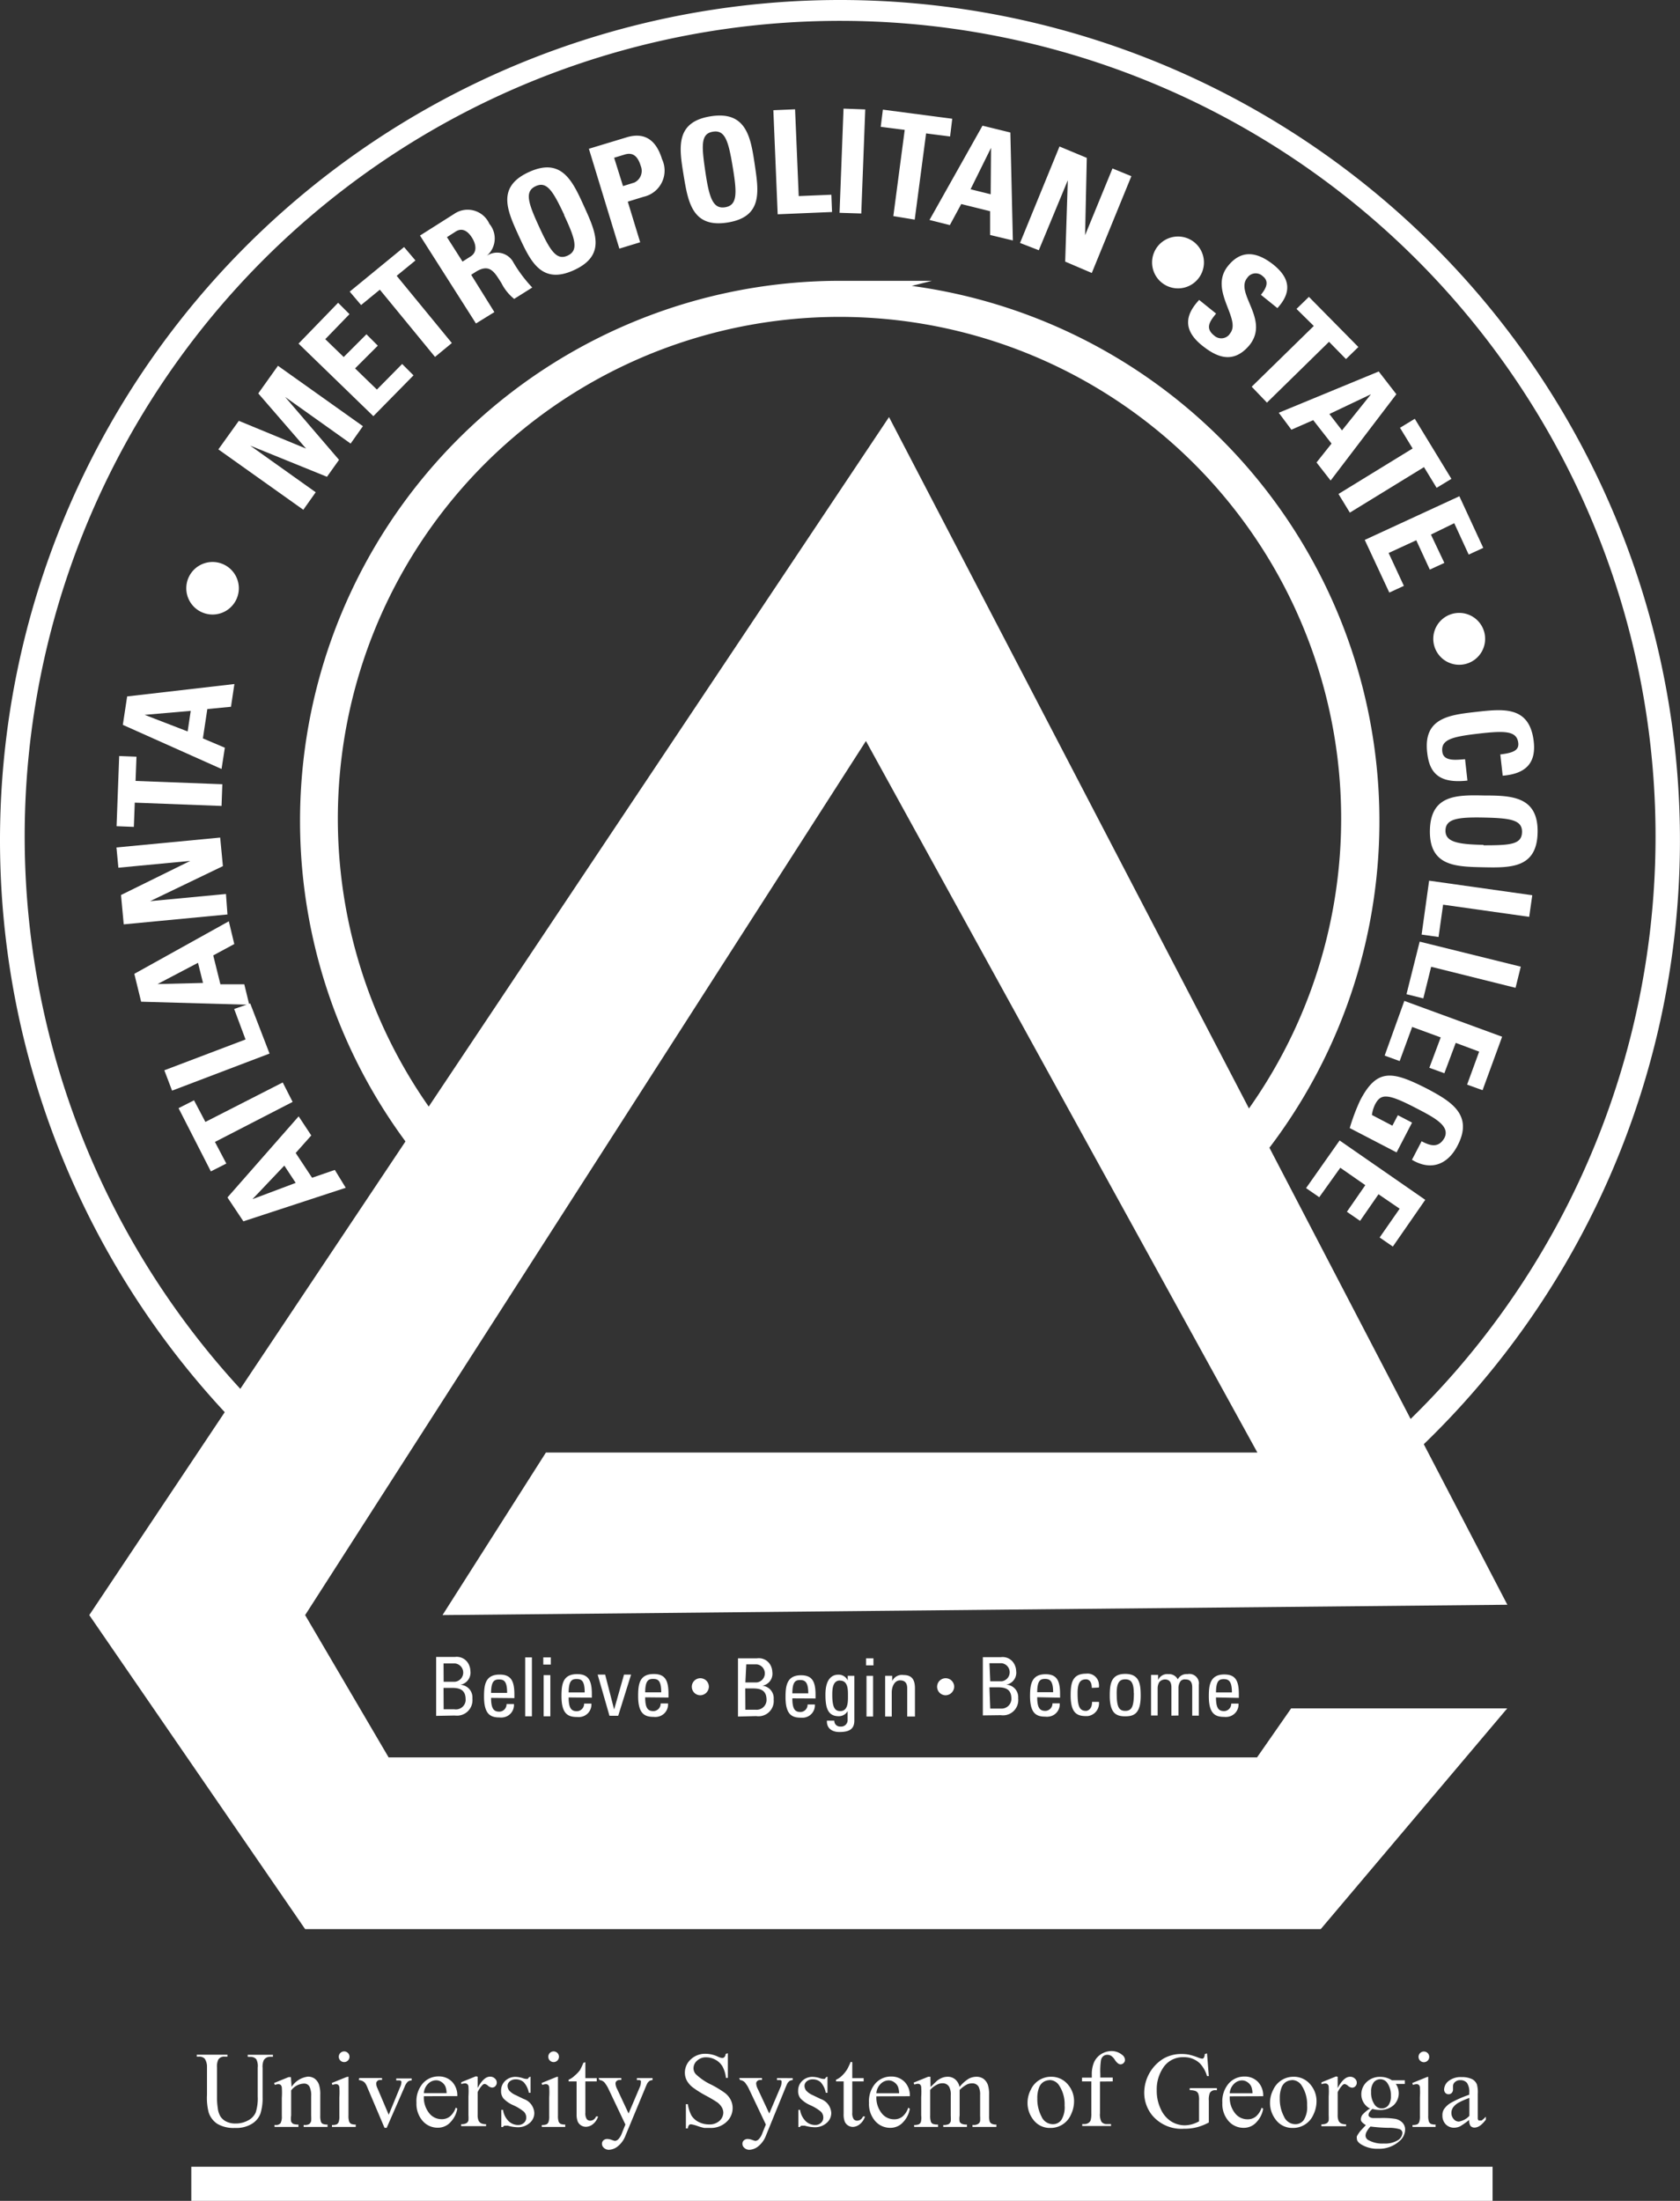 <svg id="Layer_1" data-name="Layer 1" xmlns="http://www.w3.org/2000/svg" viewBox="0 0 147.72 193.5"><rect x="0" y="0" width="147.72" height="193.5" fill="#333333" stroke="none"/><defs><style>.cls-1,.cls-2,.cls-3{fill:#fff;}.cls-2,.cls-3{stroke:#fff;stroke-miterlimit:10;}.cls-2{stroke-width:3px;}.cls-3{stroke-width:2px;}</style></defs><title>atlanta-metropolitan-state-college</title><path class="cls-1" d="M30.4,104.43l-9,2.95-1.4-2.1,6.26-7.13,1.11,1.68L26,101.37l1.44,2.18,2-.69Zm-8.2,1L26,104l-1-1.52Zm-6.5-8,1.36-.69,1,1.9,6.8-3.47.87,1.71L18.9,100.4l1,1.9-1.36.69Zm8-4.8-8.57,3.26-.68-1.79,7.14-2.71-1-2.68L22,88.22Z" transform="translate(0)"/><path class="cls-1" d="M21.92,88.34l-9.51-.27-.6-2.45L20.12,81l.48,2-1.85,1,.63,2.54h2.1Zm-8.07-1.82,4-.1-.44-1.77ZM20,80.4l-9.12.87-.24-2.58,6.09-3-6.32.6-.17-1.78,9.12-.87.24,2.51-6.4,3.08,6.67-.63ZM10.48,66.47l1.52.06-.08,2.13,7.63.29-.07,1.91-7.63-.29-.08,2.13-1.52-.06Zm9,1.14-8.68-3.88.38-2.5,9.43-1.09-.3,2-2.08.2-.39,2.58,1.93.82Zm-6.76-4.76,3.78,1.46.27-1.81Z" transform="translate(0)"/><path class="cls-1" d="M21,51.76a2.31,2.31,0,1,1,0-.08Z" transform="translate(0)"/><path class="cls-1" d="M26.67,44.82,19.2,39.51,21,37l5.91,2.44-4.2-4.85,1.73-2.43,7.47,5.31L30.83,39l-5.76-4.1,4.74,5.53-1.06,1.49L22,39.18l5.76,4.1Zm6.16-8.23-6.58-6.38,3.48-3.59,1,1-2.13,2.2,1.62,1.57,2-2,1,1-2,2,1.92,1.86L35.36,32l1,1Zm2.7-14.87,1,1.18-1.65,1.35,4.85,5.91-1.48,1.22L33.4,25.47l-1.65,1.35-1-1.18Zm7.94,5.72-1.62,1-4.92-7.73,3-1.9a2.09,2.09,0,0,1,3.1.87,2,2,0,0,1-.23,2.81,1.63,1.63,0,0,1,2.26.44l.11.19a12.24,12.24,0,0,0,1.63,2.16l-1.59,1a4.2,4.2,0,0,1-1.12-1.39c-.59-.92-1-1.76-2.24-1l-.42.27ZM40.67,23l.72-.46c.64-.41.42-1.17.1-1.66-.47-.74-1-.82-1.47-.49l-.72.46Zm4.95-2.25c-1-2.2-2-4.3.88-5.62s3.84.77,4.85,3,2,4.3-.88,5.62S46.63,22.93,45.62,20.75Zm4-1.84c-1-2.13-1.54-3-2.52-2.54s-.68,1.43.3,3.56,1.54,3,2.52,2.54.66-1.47-.32-3.56Zm2.16-5.83,3.3-1c1.67-.51,2.64.31,3.13,1.91a2.36,2.36,0,0,1-1.12,3.14,2.55,2.55,0,0,1-.53.18l-1.36.42,1.09,3.57-1.83.56Zm3,3.28,1-.31a1.14,1.14,0,0,0,.56-1.46c-.22-.72-.6-1.26-1.42-1l-.92.28Zm5.33-.95c-.39-2.39-.77-4.67,2.35-5.18S66,12,66.35,14.38s.77,4.67-2.35,5.18S60.5,17.78,60.11,15.41Zm4.32-.71c-.38-2.32-.68-3.3-1.75-3.12s-1,1.2-.66,3.52.68,3.3,1.75,3.12S64.81,17,64.43,14.7Zm3.95,4.14L68,9.69l1.91-.08.32,7.63,2.87-.12.06,1.52Zm5.44-.13.35-9.16,1.91.07-.35,9.15Zm9.91-8.27L83.54,12l-2.11-.27-1,7.58L78.55,19l1-7.58-2.11-.27.19-1.51Zm-2,8.9,4.66-8.29,2.45.6.22,9.49-2-.48V18.57l-2.54-.63-1,1.85ZM87.14,13l-1.8,3.64,1.77.44Zm2.55,8.36,3.47-8.48,2.4,1-.15,6.8,2.41-5.87,1.66.68L96,24l-2.34-1,.23-7.15L91.34,22Z" transform="translate(0)"/><path class="cls-1" d="M102.36,25a2.28,2.28,0,1,1,3.15-.71,2.28,2.28,0,0,1-3.15.71Z" transform="translate(0)"/><path class="cls-1" d="M105.69,30.37c-1.85-1.49-1.32-2.85-.25-4l1.49,1.2c-.55.68-1,1.28-.16,1.94a.92.92,0,0,0,1.3-.07l.1-.14c1-1.29-1.91-3.78-.2-5.91.9-1.12,2.15-1.58,4-.12,1.45,1.17,1.65,2.4.35,3.82l-1.45-1.17c.43-.53.78-1.15.17-1.63a.9.9,0,0,0-1.26,0,1.58,1.58,0,0,0-.12.15c-1.09,1.36,2,3.65.21,5.9C108.36,32.15,106.83,31.28,105.69,30.37Zm13.75.14-1.09,1.06-1.49-1.52L111.4,35.4,110.06,34l5.46-5.34L114,27.16l1.09-1.06Zm-7,5.78,8.79-3.63,1.55,2L117,42.25l-1.24-1.59L117.08,39l-1.61-2.06-1.92.84Zm8.11-1.63-3.66,1.74L118,37.84Zm7.07,7.44-1.3.79-1.11-1.82-6.52,4-1-1.64,6.52-4-1.11-1.82,1.3-.79ZM120,47.47l8.32-3.84,2.1,4.54-1.28.59L127.87,46l-2.05,1L127,49.49l-1.28.59-1.19-2.58-2.43,1.12,1.34,2.89-1.28.59Z" transform="translate(0)"/><path class="cls-1" d="M126.11,56.78a2.28,2.28,0,1,1,2.82,1.58,2.28,2.28,0,0,1-2.82-1.58Z" transform="translate(0)"/><path class="cls-1" d="M129.8,62.59c2.41-.27,4.7-.53,5.06,2.61.22,1.94-.76,2.84-2.73,3l-.21-1.87c1.21-.14,1.64-.4,1.58-1-.12-1.07-1.14-1.1-3.48-.83s-3.33.52-3.2,1.59c.1.88,1.23.72,2,.66l.21,1.88c-2.43.27-3.32-.61-3.53-2.39-.4-3.12,1.92-3.38,4.3-3.65Zm.73,7.35c2.42,0,4.73.1,4.67,3.25s-2.37,3.11-4.8,3.06-4.73-.1-4.67-3.25S128.13,69.89,130.53,69.94Zm-.09,4.38c2.35,0,3.36-.07,3.39-1.15s-1-1.24-3.34-1.29S127.13,72,127.1,73s1,1.24,3.34,1.28Zm-4.78,3.11,9.07,1.28-.27,1.9-7.57-1.07-.4,2.84L125,82.17Zm-.83,5.36,8.89,2.2-.46,1.86L125.84,85l-.69,2.78-1.48-.37ZM123.48,88l8.6,3.15-1.72,4.7L129,95.36l1.06-2.9L128,91.69l-1,2.67-1.32-.48,1-2.67-2.51-.92-1.1,3-1.32-.48ZM125,100.34c.75.4,1.48.62,2-.28.55-1.06-.88-1.8-2.46-2.62-2.54-1.32-3.12-1.31-3.63-.34a3,3,0,0,0-.28.93l1.8.94.48-.92,1.25.65-1.36,2.62-4.12-2.14a17.47,17.47,0,0,1,.92-2.44c1.49-2.86,2.84-2.57,5.92-1,2,1.07,4.08,2.25,2.63,5-.87,1.67-2.34,2.22-4,1.23Zm-7.21-.07,7.53,5.22-2.85,4.11-1.16-.8,1.76-2.53L121.21,105l-1.62,2.34-1.16-.8,1.62-2.34-2.2-1.53L116,105.26l-1.16-.8Z" transform="translate(0)"/><path class="cls-1" d="M38.91,142,48,127.71h62.56L76.14,65.15,26.83,142l7.34,12.51h76.36l3-4.31h19l-16.4,19.41H26.83L7.85,142,78.17,36.67l54.37,104.42Z" transform="translate(0)"/><path class="cls-2" d="M16.82,192H131.24" transform="translate(0)"/><path class="cls-1" d="M61.58,149.05a.75.75,0,1,1,.75-.75A.77.77,0,0,1,61.58,149.05Zm21.57,0a.75.75,0,1,1,.75-.75A.77.77,0,0,1,83.15,149.05ZM21.78,180.83v-.17H24v.17h-.24a.64.64,0,0,0-.57.31,1.39,1.39,0,0,0-.1.67v2.55a4.57,4.57,0,0,1-.19,1.47,1.79,1.79,0,0,1-.74.89,2.61,2.61,0,0,1-1.49.37,2.83,2.83,0,0,1-1.56-.36,1.89,1.89,0,0,1-.76-1,5.08,5.08,0,0,1-.15-1.55v-2.46A1.27,1.27,0,0,0,18,181a.67.67,0,0,0-.52-.18H17.3v-.17H20v.17h-.24a.61.61,0,0,0-.56.25,1.4,1.4,0,0,0-.12.7v2.74a6,6,0,0,0,.07.84,1.79,1.79,0,0,0,.24.74,1.28,1.28,0,0,0,.51.44,1.74,1.74,0,0,0,.81.17,2.24,2.24,0,0,0,1.1-.27,1.45,1.45,0,0,0,.67-.69,4,4,0,0,0,.18-1.42v-2.54a1.27,1.27,0,0,0-.13-.74.68.68,0,0,0-.54-.2Zm3.86,2.65a2,2,0,0,1,1.42-.9,1,1,0,0,1,.6.17,1.11,1.11,0,0,1,.4.57,2.71,2.71,0,0,1,.1.85V186a1.69,1.69,0,0,0,.06.55.35.35,0,0,0,.16.18,1,1,0,0,0,.42.06V187H26.7v-.17h.09a.73.73,0,0,0,.41-.09.47.47,0,0,0,.16-.27,3.23,3.23,0,0,0,0-.44v-1.74a1.72,1.72,0,0,0-.15-.84.53.53,0,0,0-.51-.26,1.49,1.49,0,0,0-1.1.6V186a1.57,1.57,0,0,0,0,.53.49.49,0,0,0,.18.2,1.19,1.19,0,0,0,.46.06V187h-2.1v-.17h.09a.52.52,0,0,0,.44-.16,1.24,1.24,0,0,0,.11-.63v-1.58a7.21,7.21,0,0,0,0-.93.38.38,0,0,0-.11-.23.31.31,0,0,0-.19-.06.82.82,0,0,0-.31.07l-.07-.17,1.28-.52h.2Zm5-.9V186a1.57,1.57,0,0,0,.06.53.41.41,0,0,0,.17.2,1,1,0,0,0,.41.06V187H29.19v-.17a1,1,0,0,0,.42-.06.41.41,0,0,0,.17-.2,1.57,1.57,0,0,0,.06-.53v-1.64a6.61,6.61,0,0,0,0-.89.35.35,0,0,0-.1-.21.31.31,0,0,0-.19-.06.88.88,0,0,0-.32.07l-.06-.17,1.28-.52Zm-.38-2.22a.47.47,0,0,1,.47.47h0a.47.47,0,1,1-.47-.47Zm1.33,2.34h2v.17h-.13a.37.37,0,0,0-.28.09.31.31,0,0,0-.1.24,1,1,0,0,0,.1.38l1,2.35,1-2.43a1,1,0,0,0,.11-.39.21.21,0,0,0,0-.11.3.3,0,0,0-.13-.09h-.32v-.17H36.2v.17a.64.64,0,0,0-.33.1,1.24,1.24,0,0,0-.29.46L34,187.08h-.19l-1.52-3.58a1.55,1.55,0,0,0-.19-.36.69.69,0,0,0-.24-.18,1.09,1.09,0,0,0-.31-.08Zm5.68,1.6a2.2,2.2,0,0,0,.46,1.48,1.37,1.37,0,0,0,1.09.54,1.14,1.14,0,0,0,.73-.23,1.69,1.69,0,0,0,.52-.79l.14.09a2.23,2.23,0,0,1-.57,1.16,1.49,1.49,0,0,1-1.17.52,1.74,1.74,0,0,1-1.31-.6,2.28,2.28,0,0,1-.54-1.6,2.38,2.38,0,0,1,.56-1.7,1.82,1.82,0,0,1,1.4-.61,1.6,1.6,0,0,1,1.17.47,1.73,1.73,0,0,1,.46,1.26Zm0-.27h2a1.85,1.85,0,0,0-.1-.57.93.93,0,0,0-.35-.41.83.83,0,0,0-.48-.15,1,1,0,0,0-.69.3,1.28,1.28,0,0,0-.38.8ZM42,182.58v1c.35-.67.72-1,1.09-1a.58.58,0,0,1,.42.16.46.46,0,0,1,.17.36.43.43,0,0,1-.12.31.39.39,0,0,1-.29.13.62.62,0,0,1-.36-.16.59.59,0,0,0-.3-.16.31.31,0,0,0-.18.09,2.27,2.27,0,0,0-.43.63v2a1.21,1.21,0,0,0,.09.53.53.53,0,0,0,.21.21,1,1,0,0,0,.44.08v.17H40.55v-.17a.89.89,0,0,0,.48-.1.4.4,0,0,0,.16-.24,3.38,3.38,0,0,0,0-.45v-1.65a6.46,6.46,0,0,0,0-.88.29.29,0,0,0-.31-.27.88.88,0,0,0-.32.07v-.17l1.28-.52Zm4.65,0V184H46.5a1.89,1.89,0,0,0-.45-.93,1,1,0,0,0-.7-.25.76.76,0,0,0-.52.17.51.51,0,0,0-.2.38.69.69,0,0,0,.15.44,1.67,1.67,0,0,0,.58.4l.68.33a1.38,1.38,0,0,1,.94,1.21,1.13,1.13,0,0,1-.44.93,1.53,1.53,0,0,1-1,.35,3.37,3.37,0,0,1-.89-.14H44.4a.18.18,0,0,0-.17.12h-.15V185.5h.15a1.74,1.74,0,0,0,.5,1,1.18,1.18,0,0,0,.82.33.72.72,0,0,0,.52-.19.59.59,0,0,0,.2-.45.7.7,0,0,0-.22-.54,4,4,0,0,0-.9-.55,2.65,2.65,0,0,1-.88-.6,1,1,0,0,1-.21-.67,1.17,1.17,0,0,1,.36-.88,1.29,1.29,0,0,1,.93-.35,2.12,2.12,0,0,1,.61.11,1.14,1.14,0,0,0,.32.07h.12a.45.45,0,0,0,.1-.14Zm2.41,0V186a1.57,1.57,0,0,0,.06.53.41.41,0,0,0,.17.2,1,1,0,0,0,.41.06V187H47.64v-.17a1,1,0,0,0,.42-.06.41.41,0,0,0,.17-.2,1.57,1.57,0,0,0,.06-.53v-1.64a6.61,6.61,0,0,0,0-.89.35.35,0,0,0-.1-.21.31.31,0,0,0-.19-.06.88.88,0,0,0-.32.07l-.06-.17,1.28-.52Zm-.38-2.22a.47.47,0,0,1,.47.47h0a.47.47,0,1,1-.47-.47Zm2.79.95v1.4h1V183h-1v2.75a.92.92,0,0,0,.12.56.37.37,0,0,0,.3.14.53.53,0,0,0,.3-.09.6.6,0,0,0,.22-.28h.18a1.38,1.38,0,0,1-.46.68,1,1,0,0,1-.61.23.79.79,0,0,1-.42-.12.76.76,0,0,1-.3-.34,1.76,1.76,0,0,1-.1-.68V183H50v-.15a1.64,1.64,0,0,0,.52-.35A2.84,2.84,0,0,0,51,182c.11-.21.21-.42.3-.64Zm1.16,1.39h2v.17h-.1a.44.44,0,0,0-.31.09.3.3,0,0,0-.1.22,1.21,1.21,0,0,0,.15.5l1,2.14,1-2.35a1,1,0,0,0,.08-.38.29.29,0,0,0,0-.13.2.2,0,0,0-.12-.08H56v-.17h1.38v.17a.77.77,0,0,0-.26.07.8.8,0,0,0-.2.21c-.06.12-.11.24-.16.36L55,187.76a2.18,2.18,0,0,1-.66.93,1.32,1.32,0,0,1-.78.32.62.62,0,0,1-.45-.16.47.47,0,0,1-.18-.36.4.4,0,0,1,.13-.31.5.5,0,0,1,.35-.12,1.23,1.23,0,0,1,.42.1l.23.07a.49.49,0,0,0,.3-.14,1.51,1.51,0,0,0,.33-.56l.3-.74-1.52-3.2a2.16,2.16,0,0,0-.22-.36.68.68,0,0,0-.53-.35ZM64,180.52v2.17h-.17a2.7,2.7,0,0,0-.3-1,1.57,1.57,0,0,0-.61-.59,1.68,1.68,0,0,0-.82-.22,1.13,1.13,0,0,0-.8.29.88.88,0,0,0-.32.67.77.77,0,0,0,.2.52,5.1,5.1,0,0,0,1.37.93,9.14,9.14,0,0,1,1.2.73,1.81,1.81,0,0,1,.5.6,1.62,1.62,0,0,1,.17.72,1.64,1.64,0,0,1-.55,1.23,2,2,0,0,1-1.43.52h-.51a4.5,4.5,0,0,1-.6-.17,2.82,2.82,0,0,0-.57-.15.24.24,0,0,0-.18.07.63.63,0,0,0-.1.29h-.17V185h.17a3.16,3.16,0,0,0,.32,1,1.59,1.59,0,0,0,.62.56,2,2,0,0,0,.92.22,1.29,1.29,0,0,0,.92-.31,1,1,0,0,0,.34-.72,1,1,0,0,0-.13-.47,1.53,1.53,0,0,0-.4-.44c-.32-.21-.66-.41-1-.59a9.2,9.2,0,0,1-1.15-.72,2,2,0,0,1-.52-.59,1.47,1.47,0,0,1-.18-.71,1.58,1.58,0,0,1,.52-1.17,1.84,1.84,0,0,1,1.32-.49,2.58,2.58,0,0,1,1.06.25,1.23,1.23,0,0,0,.37.12.29.29,0,0,0,.2-.07.5.5,0,0,0,.12-.29Zm1,2.18h2v.17h-.1a.44.44,0,0,0-.31.09.3.3,0,0,0-.1.22,1.21,1.21,0,0,0,.15.5l1,2.14,1-2.35a1,1,0,0,0,.08-.38.29.29,0,0,0,0-.13.2.2,0,0,0-.12-.08h-.28v-.17H69.7v.17a.77.77,0,0,0-.26.07.8.8,0,0,0-.2.21c-.06.12-.11.24-.16.36l-1.73,4.24a2.18,2.18,0,0,1-.66.93,1.32,1.32,0,0,1-.78.32.62.62,0,0,1-.45-.16.47.47,0,0,1-.18-.36.4.4,0,0,1,.13-.31.5.5,0,0,1,.35-.12,1.23,1.23,0,0,1,.42.1l.23.07a.49.49,0,0,0,.3-.14,1.51,1.51,0,0,0,.33-.56l.3-.74-1.52-3.2a2.16,2.16,0,0,0-.22-.36.68.68,0,0,0-.53-.35Zm7.76-.12V184h-.15a1.89,1.89,0,0,0-.45-.93,1,1,0,0,0-.7-.25.76.76,0,0,0-.52.17.51.51,0,0,0-.2.38.69.69,0,0,0,.15.44,1.67,1.67,0,0,0,.58.4l.68.33a1.38,1.38,0,0,1,.94,1.21,1.13,1.13,0,0,1-.44.93,1.53,1.53,0,0,1-1,.35,3.37,3.37,0,0,1-.89-.14h-.25a.18.18,0,0,0-.17.12H70.2V185.5h.15a1.74,1.74,0,0,0,.5,1,1.18,1.18,0,0,0,.82.33.72.72,0,0,0,.52-.19.59.59,0,0,0,.2-.45.7.7,0,0,0-.22-.54,4,4,0,0,0-.9-.55,2.65,2.65,0,0,1-.88-.6,1,1,0,0,1-.21-.67,1.17,1.17,0,0,1,.36-.88,1.29,1.29,0,0,1,.93-.35,2.12,2.12,0,0,1,.61.11,1.14,1.14,0,0,0,.32.07h.12a.45.45,0,0,0,.1-.14Zm2.18-1.27v1.4h1V183h-1v2.75a.92.92,0,0,0,.12.56.37.37,0,0,0,.3.14.53.53,0,0,0,.3-.09.6.6,0,0,0,.22-.28h.18a1.38,1.38,0,0,1-.46.68,1,1,0,0,1-.6.24.79.79,0,0,1-.42-.12.76.76,0,0,1-.3-.34,1.76,1.76,0,0,1-.1-.68V183h-.67v-.15a1.64,1.64,0,0,0,.52-.35,2.91,2.91,0,0,0,.47-.58c.11-.21.21-.42.3-.64Zm2.12,3a2.2,2.2,0,0,0,.46,1.48,1.37,1.37,0,0,0,1.09.54,1.14,1.14,0,0,0,.73-.23,1.69,1.69,0,0,0,.52-.79l.14.09a2.23,2.23,0,0,1-.57,1.16,1.49,1.49,0,0,1-1.17.52,1.74,1.74,0,0,1-1.31-.6,2.28,2.28,0,0,1-.54-1.6,2.38,2.38,0,0,1,.56-1.7,1.82,1.82,0,0,1,1.4-.61,1.6,1.6,0,0,1,1.17.47A1.7,1.7,0,0,1,80,184.3Zm0-.27h2a1.85,1.85,0,0,0-.1-.57.93.93,0,0,0-.35-.41.83.83,0,0,0-.48-.15,1,1,0,0,0-.69.3,1.28,1.28,0,0,0-.38.8Zm4.76-.55.55-.53a1.86,1.86,0,0,1,.45-.27,1.33,1.33,0,0,1,.48-.1,1,1,0,0,1,.69.23,1.16,1.16,0,0,1,.38.67,3.12,3.12,0,0,1,.81-.73,1.46,1.46,0,0,1,.68-.17,1.07,1.07,0,0,1,.6.17,1.12,1.12,0,0,1,.41.57,2.65,2.65,0,0,1,.1.84V186a1.69,1.69,0,0,0,.06.55.46.46,0,0,0,.17.17.83.83,0,0,0,.41.07V187h-2.1v-.17h.09a.73.73,0,0,0,.43-.11.38.38,0,0,0,.15-.24,3.38,3.38,0,0,0,0-.45v-1.83a1.53,1.53,0,0,0-.13-.73.62.62,0,0,0-.58-.3,1,1,0,0,0-.49.12,2.66,2.66,0,0,0-.6.46V186a1.63,1.63,0,0,0,0,.54.39.39,0,0,0,.18.18,1,1,0,0,0,.46.07V187H82.94v-.17a1,1,0,0,0,.48-.08.45.45,0,0,0,.18-.25,3.53,3.53,0,0,0,0-.46v-1.83a1.39,1.39,0,0,0-.15-.75.65.65,0,0,0-.57-.3,1,1,0,0,0-.5.13,1.78,1.78,0,0,0-.59.46V186a1.66,1.66,0,0,0,.06.54.35.35,0,0,0,.17.19,1.19,1.19,0,0,0,.46.06V187h-2.1v-.17a1,1,0,0,0,.41-.06.39.39,0,0,0,.18-.2A1.57,1.57,0,0,0,81,186v-1.62a6.76,6.76,0,0,0,0-.9.35.35,0,0,0-.1-.21.31.31,0,0,0-.19-.06.82.82,0,0,0-.31.07l-.07-.17,1.28-.52h.2Zm10.57-.9a1.88,1.88,0,0,1,1.55.73,2.23,2.23,0,0,1,.5,1.44,2.7,2.7,0,0,1-.27,1.15,1.94,1.94,0,0,1-1.82,1.18,1.8,1.8,0,0,1-1.52-.76,2.38,2.38,0,0,1-.48-1.45,2.49,2.49,0,0,1,.29-1.16,1.94,1.94,0,0,1,1.75-1.13Zm-.14.3a1.08,1.08,0,0,0-.49.15,1,1,0,0,0-.4.51,2.51,2.51,0,0,0-.15.94,3.28,3.28,0,0,0,.37,1.6,1.09,1.09,0,0,0,1,.67.9.9,0,0,0,.74-.37,2.1,2.1,0,0,0,.29-1.27,3,3,0,0,0-.49-1.78A1,1,0,0,0,92.25,182.88Zm4.47.12v2.79a1.38,1.38,0,0,0,.13.75.57.57,0,0,0,.46.2h.38v.17H95.16v-.17h.19a.67.67,0,0,0,.34-.09.47.47,0,0,0,.21-.25,2.07,2.07,0,0,0,.06-.61V183h-.82v-.33H96v-.28a2.66,2.66,0,0,1,.2-1.08,1.64,1.64,0,0,1,.62-.71,1.74,1.74,0,0,1,.94-.27,1.45,1.45,0,0,1,.89.32.59.59,0,0,1,.27.47.41.41,0,0,1-.38.38.4.4,0,0,1-.23-.08,1.15,1.15,0,0,1-.29-.33,1.15,1.15,0,0,0-.32-.34.62.62,0,0,0-.32-.09.57.57,0,0,0-.36.11.61.61,0,0,0-.21.35,6.34,6.34,0,0,0-.06,1.23v.31h1.09V183Zm9.41-2.48.16,2h-.16a2.71,2.71,0,0,0-.63-1.12,2,2,0,0,0-1.44-.54,2.06,2.06,0,0,0-1.83,1,3.4,3.4,0,0,0-.52,1.91,3.7,3.7,0,0,0,.35,1.64,2.48,2.48,0,0,0,.91,1.09,2.28,2.28,0,0,0,1.16.35,2.52,2.52,0,0,0,.67-.09,2.89,2.89,0,0,0,.63-.26v-1.82a1.62,1.62,0,0,0-.07-.62.47.47,0,0,0-.22-.22,1.37,1.37,0,0,0-.53-.08v-.18H107v.18h-.12a.53.53,0,0,0-.5.24,1.58,1.58,0,0,0-.09.68v1.92a4.8,4.8,0,0,1-1.05.42,4.46,4.46,0,0,1-1.15.13,3.34,3.34,0,0,1-2.77-1.17,3.15,3.15,0,0,1-.71-2,3.54,3.54,0,0,1,1.7-3,3.11,3.11,0,0,1,1.63-.4,3.18,3.18,0,0,1,.62.06,5.57,5.57,0,0,1,.79.25,1.4,1.4,0,0,0,.35.1.18.18,0,0,0,.15-.08.61.61,0,0,0,.08-.32Zm2,3.78a2.2,2.2,0,0,0,.46,1.48,1.37,1.37,0,0,0,1.09.54,1.14,1.14,0,0,0,.73-.23,1.69,1.69,0,0,0,.52-.79l.14.09a2.23,2.23,0,0,1-.57,1.16,1.49,1.49,0,0,1-1.17.52,1.74,1.74,0,0,1-1.31-.6,2.28,2.28,0,0,1-.54-1.6,2.38,2.38,0,0,1,.56-1.7,1.82,1.82,0,0,1,1.4-.61,1.6,1.6,0,0,1,1.17.47,1.73,1.73,0,0,1,.46,1.26Zm0-.27h2a1.85,1.85,0,0,0-.1-.57.93.93,0,0,0-.35-.41.83.83,0,0,0-.48-.15,1,1,0,0,0-.69.3,1.28,1.28,0,0,0-.38.8Zm5.58-1.45a1.88,1.88,0,0,1,1.55.73,2.23,2.23,0,0,1,.5,1.44,2.7,2.7,0,0,1-.27,1.15,1.94,1.94,0,0,1-1.82,1.18,1.8,1.8,0,0,1-1.52-.76,2.38,2.38,0,0,1-.48-1.45,2.49,2.49,0,0,1,.29-1.16,1.94,1.94,0,0,1,1.75-1.13Zm-.14.3a1.08,1.08,0,0,0-.49.15,1,1,0,0,0-.4.51,2.51,2.51,0,0,0-.15.94,3.28,3.28,0,0,0,.37,1.6,1.09,1.09,0,0,0,1,.67.9.9,0,0,0,.74-.37,2.1,2.1,0,0,0,.29-1.27,3,3,0,0,0-.49-1.78A1,1,0,0,0,113.6,182.88Zm4.05-.3v1c.35-.67.72-1,1.09-1a.58.58,0,0,1,.42.16.46.46,0,0,1,.17.36.43.43,0,0,1-.12.31.39.39,0,0,1-.29.13.62.62,0,0,1-.36-.16.59.59,0,0,0-.3-.16.31.31,0,0,0-.18.09,2.27,2.27,0,0,0-.43.63v2a1.21,1.21,0,0,0,.09.53.53.53,0,0,0,.21.21,1,1,0,0,0,.44.08v.17h-2.17v-.17a.89.89,0,0,0,.48-.1.4.4,0,0,0,.16-.24,3.38,3.38,0,0,0,0-.45v-1.65a6.46,6.46,0,0,0,0-.88.29.29,0,0,0-.31-.27.88.88,0,0,0-.32.07v-.17l1.28-.52Zm2.89,2.82a1.4,1.4,0,0,1-.81-1.28,1.48,1.48,0,0,1,.47-1.08,1.67,1.67,0,0,1,1.22-.45,1.86,1.86,0,0,1,1,.3h1.13a.38.38,0,0,1,0,.15.49.49,0,0,1,0,.17h-.79a1.44,1.44,0,0,1-.19,1.87,1.75,1.75,0,0,1-1.22.42,2.3,2.3,0,0,1-.64-.09,1.18,1.18,0,0,0-.28.31.48.48,0,0,0-.07.23.22.22,0,0,0,.08.15.55.55,0,0,0,.3.11h.65a7.22,7.22,0,0,1,1.24.06,1.2,1.2,0,0,1,.69.32.86.86,0,0,1,.26.64,1.34,1.34,0,0,1-.49,1,2.65,2.65,0,0,1-1.89.68,2.68,2.68,0,0,1-1.51-.4c-.23-.15-.35-.31-.35-.48a.54.54,0,0,1,0-.22,3.08,3.08,0,0,1,.32-.48l.47-.5a1.46,1.46,0,0,1-.34-.26.35.35,0,0,1-.1-.26.72.72,0,0,1,.13-.38,3.16,3.16,0,0,1,.62-.53Zm0,1.55a2,2,0,0,0-.33.44.76.76,0,0,0-.11.38.47.47,0,0,0,.27.39,2.51,2.51,0,0,0,1.34.29,2.12,2.12,0,0,0,1.23-.29.8.8,0,0,0,.4-.63.35.35,0,0,0-.24-.34,3.34,3.34,0,0,0-1-.12,14.35,14.35,0,0,1-1.61-.12Zm.85-4.15a.74.74,0,0,0-.57.27,1.31,1.31,0,0,0-.23.84,1.83,1.83,0,0,0,.32,1.14.74.74,0,0,0,.61.31.72.72,0,0,0,.58-.26,1.28,1.28,0,0,0,.23-.83,1.88,1.88,0,0,0-.32-1.15.75.75,0,0,0-.67-.32Zm4.22-.22V186a1.57,1.57,0,0,0,.06.53.41.41,0,0,0,.17.2,1,1,0,0,0,.42.06V187H124.2v-.17a1,1,0,0,0,.42-.06.41.41,0,0,0,.17-.2,1.57,1.57,0,0,0,.06-.53v-1.64a6.61,6.61,0,0,0,0-.89.35.35,0,0,0-.1-.21.31.31,0,0,0-.19-.06.88.88,0,0,0-.32.07l-.06-.17,1.28-.52Zm-.38-2.22a.47.47,0,0,1,.47.47h0a.47.47,0,1,1-.47-.47Zm4,6a6.74,6.74,0,0,1-.82.58,1.24,1.24,0,0,1-.53.12,1,1,0,0,1-.73-.3,1.09,1.09,0,0,1-.29-.79.93.93,0,0,1,.14-.54,1.87,1.87,0,0,1,.66-.59,9.82,9.82,0,0,1,1.56-.68V184a1.4,1.4,0,0,0-.2-.87.74.74,0,0,0-.59-.24.65.65,0,0,0-.46.16.47.47,0,0,0-.18.36v.27a.44.44,0,0,1-.11.33.39.39,0,0,1-.56,0,.44.44,0,0,1-.11-.33,1,1,0,0,1,.41-.73,1.72,1.72,0,0,1,1.14-.33,2,2,0,0,1,.93.19.92.92,0,0,1,.4.45,2.52,2.52,0,0,1,.08.82v1.44c0,.25,0,.49,0,.74a.3.3,0,0,0,.08.18h.25a3.07,3.07,0,0,0,.38-.34v.26c-.35.47-.68.7-1,.7a.45.45,0,0,1-.36-.16A.9.9,0,0,1,129.19,186.34Zm0-.3v-1.62a7.19,7.19,0,0,0-.9.39,1.54,1.54,0,0,0-.52.43.84.84,0,0,0-.16.49.8.8,0,0,0,.2.55.58.58,0,0,0,.46.22,1.68,1.68,0,0,0,.92-.5Z" transform="translate(0)"/><path class="cls-1" d="M73.87,0A73.87,73.87,0,0,0,25.43,129.64a14.5,14.5,0,0,1,1.29-2.09,71.7,71.7,0,1,1,101.17-6.87,73.41,73.41,0,0,1-6.33,6.39,6.25,6.25,0,0,1,.6.4c.24-.24.43-.36.53-.32a5.1,5.1,0,0,1,1.26,1A73.87,73.87,0,0,0,73.87,0Z" transform="translate(0)"/><path class="cls-3" d="M73.87,25.69a46.48,46.48,0,0,0-35.91,76l0-.08c0-.06.41-.6.84-1.2a45.11,45.11,0,1,1,65.59,4.73l1.25-.79c.49-.31-.41,1.64-.44,1.7l-.41.79a46.48,46.48,0,0,0-31-81.13Z" transform="translate(0)"/><path class="cls-1" d="M38.35,150.86v-5.18H40a1.18,1.18,0,0,1,1.15.53,1.43,1.43,0,0,1,.21.69,1.09,1.09,0,0,1-.89,1.23,1.1,1.1,0,0,1,1.07,1.13s0,.07,0,.11A1.36,1.36,0,0,1,40,150.83Zm.66-3h1a.81.81,0,0,0,0-1.61H39Zm0,2.42h.93a.86.86,0,0,0,1-.73.76.76,0,0,0,0-.15c0-.82-.51-1-1.18-1H39Zm4.17-1c0,1,.27,1.21.73,1.21a.65.65,0,0,0,.63-.67v0h.65a1.1,1.1,0,0,1-1,1.18,1,1,0,0,1-.25,0c-.77,0-1.38-.23-1.38-1.83,0-1.06.12-1.94,1.38-1.94,1,0,1.29.57,1.29,1.76v.31Zm1.41-.44c0-1.05-.29-1.18-.72-1.18s-.68.18-.69,1.18Zm2.18,2.06h-.59v-5.18h.59Zm1-5.18h.66v.63h-.66Zm.62,5.18h-.59v-3.62h.59ZM50,149.24c0,1,.27,1.21.73,1.21a.65.65,0,0,0,.63-.67v0H52a1.1,1.1,0,0,1-1,1.18,1,1,0,0,1-.25,0c-.77,0-1.38-.23-1.38-1.83,0-1.06.12-1.94,1.38-1.94,1,0,1.29.57,1.29,1.76v.31Zm1.41-.44c0-1.05-.29-1.18-.72-1.18s-.68.18-.69,1.18Zm1.14-1.57h.66L54,150.3l.87-3.07h.62l-1.13,3.62h-.77Zm4.18,2c0,1,.27,1.21.73,1.21a.65.65,0,0,0,.63-.67v0h.65a1.1,1.1,0,0,1-1,1.18,1,1,0,0,1-.25,0c-.77,0-1.38-.23-1.38-1.83,0-1.06.12-1.94,1.38-1.94,1,0,1.29.57,1.29,1.76v.31Zm1.41-.44c0-1.05-.29-1.18-.72-1.18s-.68.18-.69,1.18Zm6.75,2.13v-5.12h1.67a1.17,1.17,0,0,1,1.14.52,1.36,1.36,0,0,1,.21.68,1.07,1.07,0,0,1-.88,1.21,1.1,1.1,0,0,1,1,1.17.13.13,0,0,0,0,.06,1.34,1.34,0,0,1-1.54,1.44Zm.65-3h1a.8.8,0,0,0,0-1.59h-.92Zm0,2.4h.92a.87.87,0,0,0,.94-.8v-.07c0-.82-.5-1-1.17-1h-.7Zm4.13-1c0,1,.27,1.2.72,1.2a.64.64,0,0,0,.62-.66v0h.64a1.09,1.09,0,0,1-1,1.16h-.22c-.76,0-1.36-.23-1.36-1.81,0-1,.12-1.92,1.36-1.92,1,0,1.28.56,1.28,1.74v.3Zm1.4-.44c0-1-.29-1.17-.72-1.17s-.67.18-.68,1.17Zm3.47-1.54h.58v3.94c0,.8-.53,1-1.32,1-.6,0-1.13-.3-1.09-1h.65a.5.5,0,0,0,.48.52h.07a.57.57,0,0,0,.62-.52v-.84a.88.88,0,0,1-.79.45c-1,0-1.16-.84-1.16-1.9,0-1.65.83-1.75,1.12-1.75a.87.87,0,0,1,.84.51Zm-.68.41c-.66,0-.68.79-.68,1.27,0,1.15.26,1.42.7,1.42.7,0,.68-.83.68-1.33S74.59,147.76,73.86,147.76Zm2.29-1.95h.65v.62h-.65Zm.62,5.12h-.58v-3.58h.58Zm3,0v-2.48c0-.38-.13-.7-.63-.7s-.73.57-.73,1.06v2.12h-.58v-3.58h.62v.46a.94.94,0,0,1,1-.53c.77,0,1,.46,1,1.17v2.48Zm6.65-.1v-5.12H88a1.15,1.15,0,0,1,1.14.53,1.36,1.36,0,0,1,.21.68,1.07,1.07,0,0,1-.88,1.21,1.09,1.09,0,0,1,1.06,1.12s0,.07,0,.11A1.34,1.34,0,0,1,88,150.8Zm.65-3h1a.8.8,0,0,0,0-1.59H87Zm0,2.4h.92a.87.87,0,0,0,.94-.8v-.07c0-.82-.5-1-1.17-1H87Zm4.13-1c0,1,.27,1.2.72,1.2a.64.64,0,0,0,.62-.66v0h.64a1.09,1.09,0,0,1-1,1.17,1,1,0,0,1-.25,0c-.76,0-1.36-.23-1.36-1.81,0-1,.12-1.92,1.36-1.92,1,0,1.28.56,1.28,1.75v.31Zm1.4-.44c0-1-.29-1.17-.72-1.17s-.67.18-.68,1.17ZM96,148.4c0-.59-.28-.75-.5-.75-.45,0-.75.21-.75,1.19,0,1.16.15,1.58.75,1.58.13,0,.54-.14.52-.79h.61a1.13,1.13,0,0,1-1,1.25H95.5c-.76,0-1.36-.23-1.36-1.81,0-1.05.12-1.92,1.36-1.92a1,1,0,0,1,1.12.87,1,1,0,0,1,0,.35Zm1.58.69c0-1.05.12-1.92,1.36-1.92s1.36.87,1.36,1.92c0,1.58-.6,1.81-1.36,1.81S97.58,150.67,97.58,149.09Zm2.11-.25c0-1-.31-1.19-.75-1.19s-.75.21-.75,1.19c0,1.16.15,1.58.75,1.58s.76-.42.76-1.58Zm3.31,2v-2.48c0-.36-.1-.7-.57-.7a.65.65,0,0,0-.5.24,1.07,1.07,0,0,0-.14.52v2.41h-.58v-3.57h.62v.45a.87.87,0,0,1,.89-.52.86.86,0,0,1,.84.46.86.86,0,0,1,.85-.46.84.84,0,0,1,1,.68.7.7,0,0,1,0,.25v2.72h-.58v-2.48c0-.36-.1-.7-.57-.7a.51.51,0,0,0-.44.13,1,1,0,0,0-.2.63v2.41Zm3.92-1.6c0,1,.27,1.2.72,1.2a.64.64,0,0,0,.62-.66v0h.64a1.09,1.09,0,0,1-1,1.17,1,1,0,0,1-.25,0c-.76,0-1.36-.23-1.36-1.81,0-1,.12-1.92,1.36-1.92,1,0,1.28.56,1.28,1.75v.31Zm1.4-.44c0-1-.29-1.17-.72-1.17s-.67.18-.68,1.17Z" transform="translate(0)"/></svg>